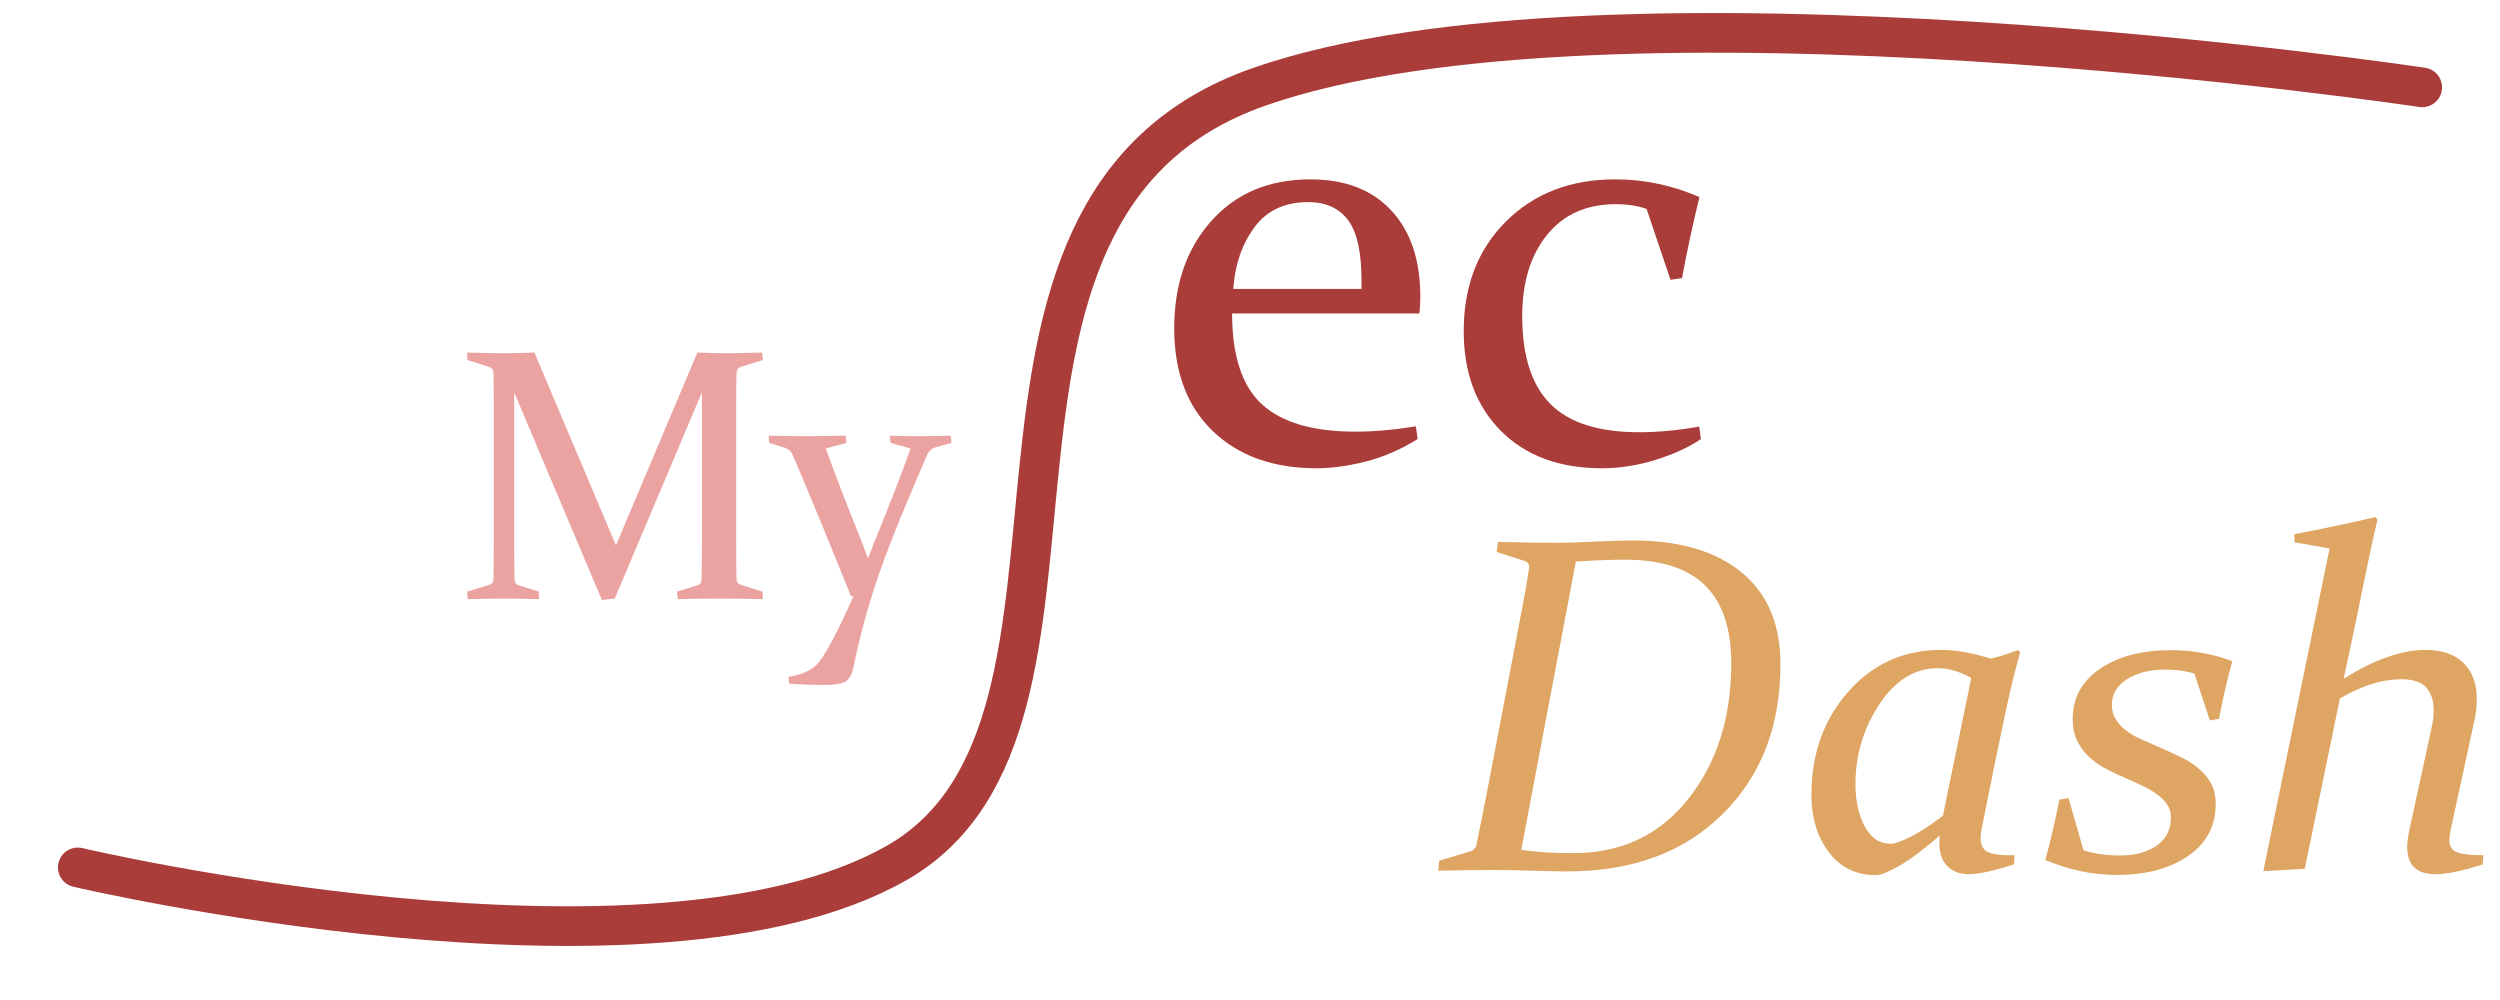 <?xml version="1.0" encoding="UTF-8" standalone="no"?>
<!DOCTYPE svg PUBLIC "-//W3C//DTD SVG 1.1//EN" "http://www.w3.org/Graphics/SVG/1.1/DTD/svg11.dtd">
<!-- Created with Vectornator (http://vectornator.io/) -->
<svg height="100%" stroke-miterlimit="10" style="fill-rule:nonzero;clip-rule:evenodd;stroke-linecap:round;stroke-linejoin:round;" version="1.1" viewBox="0 0 500 200" width="100%" xml:space="preserve" xmlns="http://www.w3.org/2000/svg" xmlns:vectornator="http://vectornator.io" xmlns:xlink="http://www.w3.org/1999/xlink">
<defs/>
<g id="layer1" vectornator:layerName="layer1">
<path d="M15.558 173.481C15.558 173.481 130.196 200.448 179.225 172.652C228.255 144.857 182.235 41.656 251.886 17.345C321.536-6.966 484.442 17.474 484.442 17.474" fill="none" opacity="1" stroke="#aa3c39" stroke-linecap="round" stroke-linejoin="miter" stroke-width="7.931" vectornator:layerName="path"/>
</g>
<g id="layer2" vectornator:layerName="layer2">
<g fill="#de6663" opacity="0.6" stroke="none" vectornator:layerName="tspan">
<path d="M139.47 70.503C141.673 70.597 143.665 70.644 145.446 70.644C147.181 70.644 149.513 70.597 152.442 70.503L152.583 72.015L148.153 73.386C147.614 73.574 147.333 73.972 147.31 74.582C147.263 76.128 147.239 78.074 147.239 80.418L147.239 108.929C147.239 111.695 147.263 114.027 147.31 115.925C147.333 116.464 147.661 116.828 148.294 117.015L152.513 118.316L152.583 119.828C149.489 119.757 146.536 119.722 143.724 119.722C140.958 119.722 138.228 119.757 135.532 119.828L135.392 118.316L139.435 117.085C139.997 116.921 140.29 116.511 140.314 115.855C140.36 114.003 140.384 111.695 140.384 108.929L140.384 78.484L122.946 119.722L120.38 120.003L102.837 78.484L102.837 108.929C102.837 111.695 102.86 114.003 102.907 115.855C102.931 116.511 103.235 116.921 103.821 117.085L107.759 118.316L107.829 119.828C105.04 119.757 102.708 119.722 100.833 119.722C99.005 119.722 96.579 119.757 93.556 119.828L93.415 118.316L97.739 117.015C98.349 116.828 98.665 116.464 98.689 115.925C98.735 114.027 98.759 111.695 98.759 108.929L98.759 80.418C98.759 78.074 98.735 76.128 98.689 74.582C98.665 73.972 98.384 73.574 97.845 73.386L93.485 72.015L93.415 70.503C96.439 70.597 98.829 70.644 100.587 70.644C102.603 70.644 104.7 70.597 106.88 70.503L123.192 109.07L139.47 70.503Z"/>
<path d="M153.743 87.132C156.696 87.203 159.321 87.238 161.618 87.238C163.189 87.238 165.696 87.203 169.142 87.132L169.282 88.574L165.169 89.699C166.036 92.16 167.044 94.873 168.192 97.837C169.341 100.802 170.56 103.89 171.849 107.101C172.388 108.437 172.974 109.972 173.607 111.707C174.263 109.949 174.966 108.156 175.716 106.328C176.817 103.609 177.884 100.931 178.915 98.294C179.946 95.658 181.013 92.793 182.114 89.699L178.107 88.574L177.966 87.132C179.7 87.203 181.728 87.238 184.048 87.238C186.134 87.238 188.161 87.203 190.13 87.132L190.306 88.574L187.036 89.488C186.31 89.722 185.782 90.203 185.454 90.929C184.587 92.921 183.65 95.101 182.642 97.468C179.548 104.734 177.204 110.687 175.61 115.328C174.532 118.468 173.56 121.685 172.692 124.978C171.825 128.271 171.157 131.101 170.689 133.468C170.478 134.617 170.05 135.49 169.405 136.087C168.761 136.685 167.255 136.984 164.888 136.984C162.474 136.984 160.13 136.902 157.857 136.738L157.681 135.367C160.259 134.968 162.169 134.136 163.411 132.871C164.911 131.253 167.232 126.953 170.372 119.968L170.653 119.3L170.161 119.16C165.872 108.472 161.993 99.074 158.525 90.964C158.22 90.261 157.681 89.781 156.907 89.523L153.814 88.574L153.743 87.132Z"/>
</g>
</g>
<g id="g4139" vectornator:layerName="g4139">
<g fill="#aa3c39" opacity="1" stroke="none" vectornator:layerName="tspan">
<path d="M283.527 87.805C280.179 89.893 276.733 91.389 273.188 92.295C269.643 93.201 266.354 93.654 263.321 93.654C254.656 93.654 247.743 91.183 242.583 86.24C237.423 81.296 234.843 74.433 234.843 65.649C234.843 56.905 237.315 49.756 242.258 44.203C247.201 38.649 253.809 35.872 262.08 35.872C269.012 35.872 274.409 37.95 278.269 42.105C282.129 46.261 284.059 52.002 284.059 59.328C284.059 60.431 284 61.553 283.881 62.695L246.423 62.695C246.423 71.164 248.413 77.22 252.391 80.863C256.369 84.506 262.592 86.328 271.061 86.328C274.842 86.328 278.879 85.974 283.172 85.265L283.527 87.805ZM272.301 57.791L272.301 56.019C272.301 50.426 271.405 46.428 269.613 44.025C267.821 41.623 265.152 40.421 261.608 40.421C256.92 40.421 253.336 42.115 250.855 45.502C248.373 48.89 246.975 52.986 246.66 57.791L272.301 57.791Z"/>
<path d="M340.187 87.805C337.745 89.46 334.722 90.848 331.118 91.971C327.514 93.093 323.939 93.654 320.394 93.654C311.886 93.654 305.151 91.163 300.188 86.18C295.225 81.198 292.744 74.551 292.744 66.24C292.744 57.22 295.56 49.904 301.193 44.291C306.825 38.678 314.112 35.872 323.053 35.872C328.843 35.872 334.456 37.054 339.891 39.417C338.591 44.695 337.429 50.091 336.405 55.605L334.101 55.96L329.316 41.78C327.504 41.15 325.456 40.835 323.171 40.835C317.302 40.835 312.714 42.883 309.405 46.98C306.096 51.076 304.442 56.492 304.442 63.227C304.442 71.144 306.313 76.993 310.055 80.774C313.797 84.556 319.725 86.446 327.839 86.446C331.58 86.446 335.578 86.072 339.832 85.324L340.187 87.805Z"/>
</g>
<g fill="#dea563" opacity="1" stroke="none" vectornator:layerName="tspan 1">
<path d="M299.141 174C295.359 174 291.531 174.047 287.656 174.141L287.844 172.125L293.703 170.391C294.641 170.141 295.172 169.656 295.297 168.938C295.547 167.687 295.828 166.289 296.141 164.742C296.453 163.195 296.797 161.484 297.172 159.609L304.438 121.594C304.75 120 305.016 118.563 305.234 117.281C305.453 116 305.641 114.844 305.797 113.812C305.953 113.031 305.688 112.5 305 112.219L299.328 110.391L299.609 108.375C303.734 108.5 307.703 108.562 311.516 108.562C313.359 108.562 315.805 108.484 318.852 108.328C321.898 108.172 324.469 108.094 326.563 108.094C335.875 108.094 343.125 110.219 348.313 114.469C353.5 118.719 356.094 124.859 356.094 132.891C356.094 145.203 352.234 155.18 344.516 162.82C336.797 170.461 326.453 174.281 313.484 174.281C311.828 174.281 309.469 174.234 306.406 174.141C303.344 174.047 300.922 174 299.141 174ZM304.25 169.969C307.156 170.406 310.625 170.625 314.656 170.625C324.25 170.625 331.914 167.016 337.648 159.797C343.383 152.578 346.25 143.531 346.25 132.656C346.25 125.719 344.508 120.531 341.023 117.094C337.539 113.656 332.203 111.938 325.016 111.938C322.203 111.938 318.922 112.062 315.172 112.312L304.25 169.969Z"/>
<path d="M404.047 130.406C403.641 131.844 403.141 133.734 402.547 136.078C401.953 138.422 400.859 143.469 399.266 151.219L396.313 165.844C396.188 166.469 396.125 167.078 396.125 167.672C396.125 169.016 396.617 169.93 397.602 170.414C398.586 170.898 400.359 171.109 402.922 171.047L402.781 172.875C398.719 174.188 395.719 174.844 393.781 174.844C392 174.844 390.57 174.313 389.492 173.25C388.414 172.187 387.875 170.641 387.875 168.609C387.875 168.297 387.891 167.797 387.922 167.109C384.797 169.859 382.125 171.867 379.906 173.133C377.688 174.398 376.125 175.031 375.219 175.031C371.219 175.031 368.063 173.492 365.75 170.414C363.438 167.336 362.281 163.516 362.281 158.953C362.281 150.797 364.734 143.93 369.641 138.352C374.547 132.773 380.75 129.984 388.25 129.984C391.125 129.984 394.422 130.562 398.141 131.719C399.672 131.375 401.469 130.813 403.531 130.031L404.047 130.406ZM394.25 135.609C391.969 134.297 389.734 133.641 387.547 133.641C382.953 133.641 379.063 136.047 375.875 140.859C372.688 145.672 371.094 150.984 371.094 156.797C371.094 160.141 371.711 162.969 372.945 165.281C374.18 167.594 375.922 168.75 378.172 168.75C378.891 168.75 380.125 168.328 381.875 167.484C383.625 166.641 385.859 165.203 388.578 163.172L394.25 135.609Z"/>
<path d="M438.875 134.719C437.188 134.187 435.25 133.922 433.063 133.922C429.906 133.922 427.336 134.57 425.352 135.867C423.367 137.164 422.375 138.859 422.375 140.953C422.375 142.109 422.648 143.109 423.195 143.953C423.742 144.797 424.461 145.547 425.352 146.203C426.242 146.859 427.273 147.445 428.445 147.961C429.617 148.477 430.828 149 432.078 149.531C433.422 150.125 434.758 150.742 436.086 151.383C437.414 152.023 438.602 152.773 439.648 153.633C440.695 154.492 441.539 155.492 442.18 156.633C442.82 157.773 443.141 159.156 443.141 160.781C443.141 165.188 441.305 168.656 437.633 171.188C433.961 173.719 429.203 174.984 423.359 174.984C418.516 174.984 413.75 173.984 409.063 171.984C410.094 168.234 411.031 164.219 411.875 159.938L413.703 159.609L416.703 170.062C418.891 170.75 421.328 171.094 424.016 171.094C427.078 171.094 429.539 170.422 431.398 169.078C433.258 167.734 434.188 165.875 434.188 163.5C434.188 162.5 433.938 161.633 433.438 160.898C432.938 160.164 432.281 159.5 431.469 158.906C430.656 158.312 429.719 157.758 428.656 157.242C427.594 156.727 426.484 156.219 425.328 155.719C424.016 155.156 422.719 154.547 421.438 153.891C420.156 153.234 419.008 152.453 417.992 151.547C416.977 150.641 416.148 149.563 415.508 148.312C414.867 147.062 414.547 145.563 414.547 143.812C414.547 139.562 416.375 136.203 420.031 133.734C423.688 131.266 428.406 130.031 434.188 130.031C438.438 130.031 442.531 130.766 446.469 132.234C445.563 135.391 444.672 139.234 443.797 143.766L441.969 144.094L438.875 134.719Z"/>
<path d="M452.656 174.234L465.922 109.688L458.891 108.469L458.891 106.828C464.234 105.828 469.641 104.688 475.109 103.406L475.484 103.969C474.922 106.313 474.258 109.32 473.492 112.992C472.727 116.664 471.906 120.672 471.031 125.016L468.734 135.75C474.859 131.906 480.313 129.984 485.094 129.984C488.406 129.984 490.945 130.859 492.711 132.609C494.477 134.359 495.359 136.734 495.359 139.734C495.359 141.141 495.203 142.578 494.891 144.047L490.063 166.312C490 166.656 489.953 166.969 489.922 167.25C489.891 167.531 489.875 167.781 489.875 168C489.875 169.25 490.391 170.07 491.422 170.461C492.453 170.852 494.203 171.047 496.672 171.047L496.531 172.875C492.531 174.188 489.375 174.844 487.063 174.844C485.25 174.844 483.859 174.398 482.891 173.508C481.922 172.617 481.438 171.234 481.438 169.359C481.438 168.484 481.578 167.391 481.859 166.078L486.266 145.781C486.578 144.469 486.734 143.234 486.734 142.078C486.734 140.109 486.234 138.578 485.234 137.484C484.234 136.391 482.563 135.844 480.219 135.844C476.438 135.844 472.359 137.125 467.984 139.688L460.953 173.766L452.656 174.234Z"/>
</g>
</g>
</svg>
